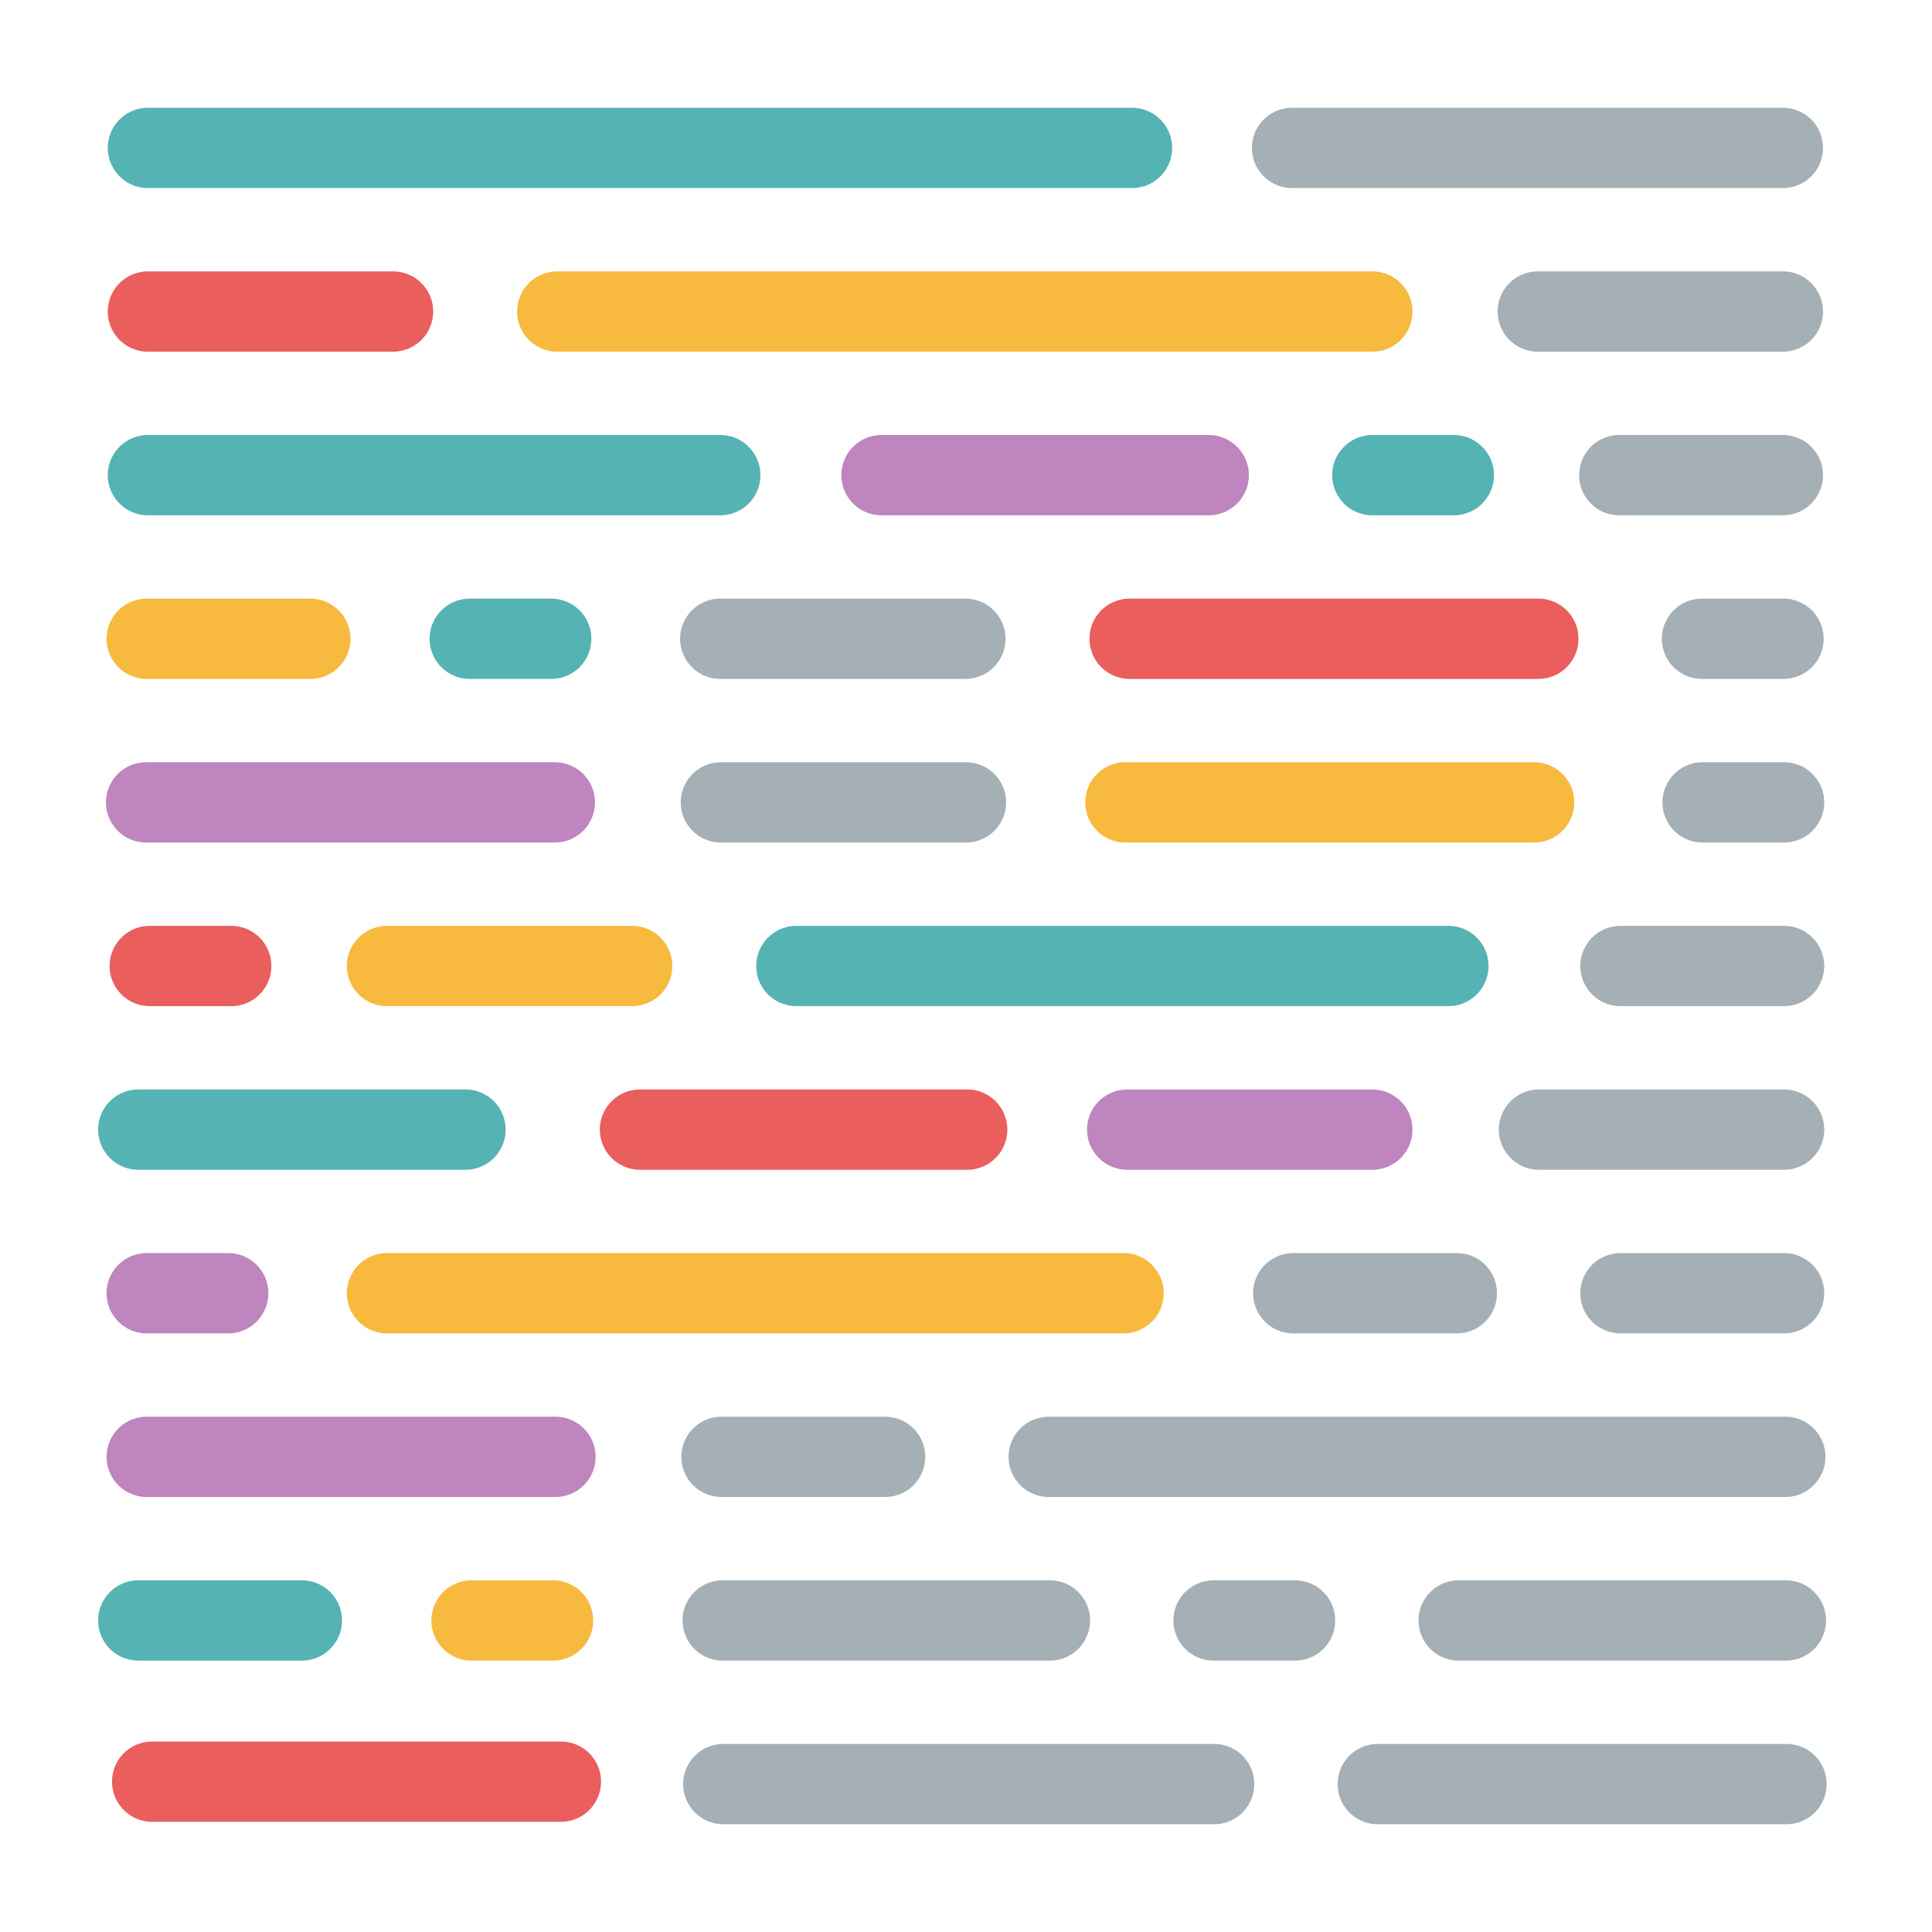 <svg xmlns="http://www.w3.org/2000/svg" width="32" height="32" viewBox="0 0 32 32"><g stroke-linecap="round" stroke-width="1.33"><path stroke="#56b3b4" d="M2.45 2.45h16.3M2.45 7.87h9.48m10.8 0h1.35m-16.3 2.71h1.35M13.19 16h10.8m-21.7 2.71h5.42m-5.42 8.13H5"/><path stroke="#ea5e5e" d="M2.45 5.16h4.06m12.2 5.42h6.77M2.48 16h1.35m6.77 2.71h5.42m-13.5 10.8h6.77"/><path stroke="#f7b93e" d="M9.23 5.16h13.5m-20.3 5.42h2.71m13.5 2.71h6.77M6.41 16h4.06m-4.06 5.42h12.2m-10.8 5.42h1.35"/><path stroke="#bf85bf" d="M14.6 7.87h5.42m-17.6 5.42h6.77m9.48 5.42h4.06m-20.3 2.71h1.35m-1.35 2.71H9.2"/><path stroke="#4d616e" d="M21.4 2.45h8.13m-4.06 2.71h4.06m-2.71 2.71h2.71m-17.6 2.71h4.06m12.2 0h1.35m-17.6 2.71H16m12.2 0h1.35M26.84 16h2.71m-4.06 2.71h4.06m-8.13 2.71h2.71m2.71 0h2.71m-17.6 2.71h2.71m2.71 0h12.2m-17.6 2.71h5.42m2.71 0h1.35m2.71 0h5.42m-17.6 2.71h8.13m2.71 0h6.77" opacity="0.5"/></g></svg>